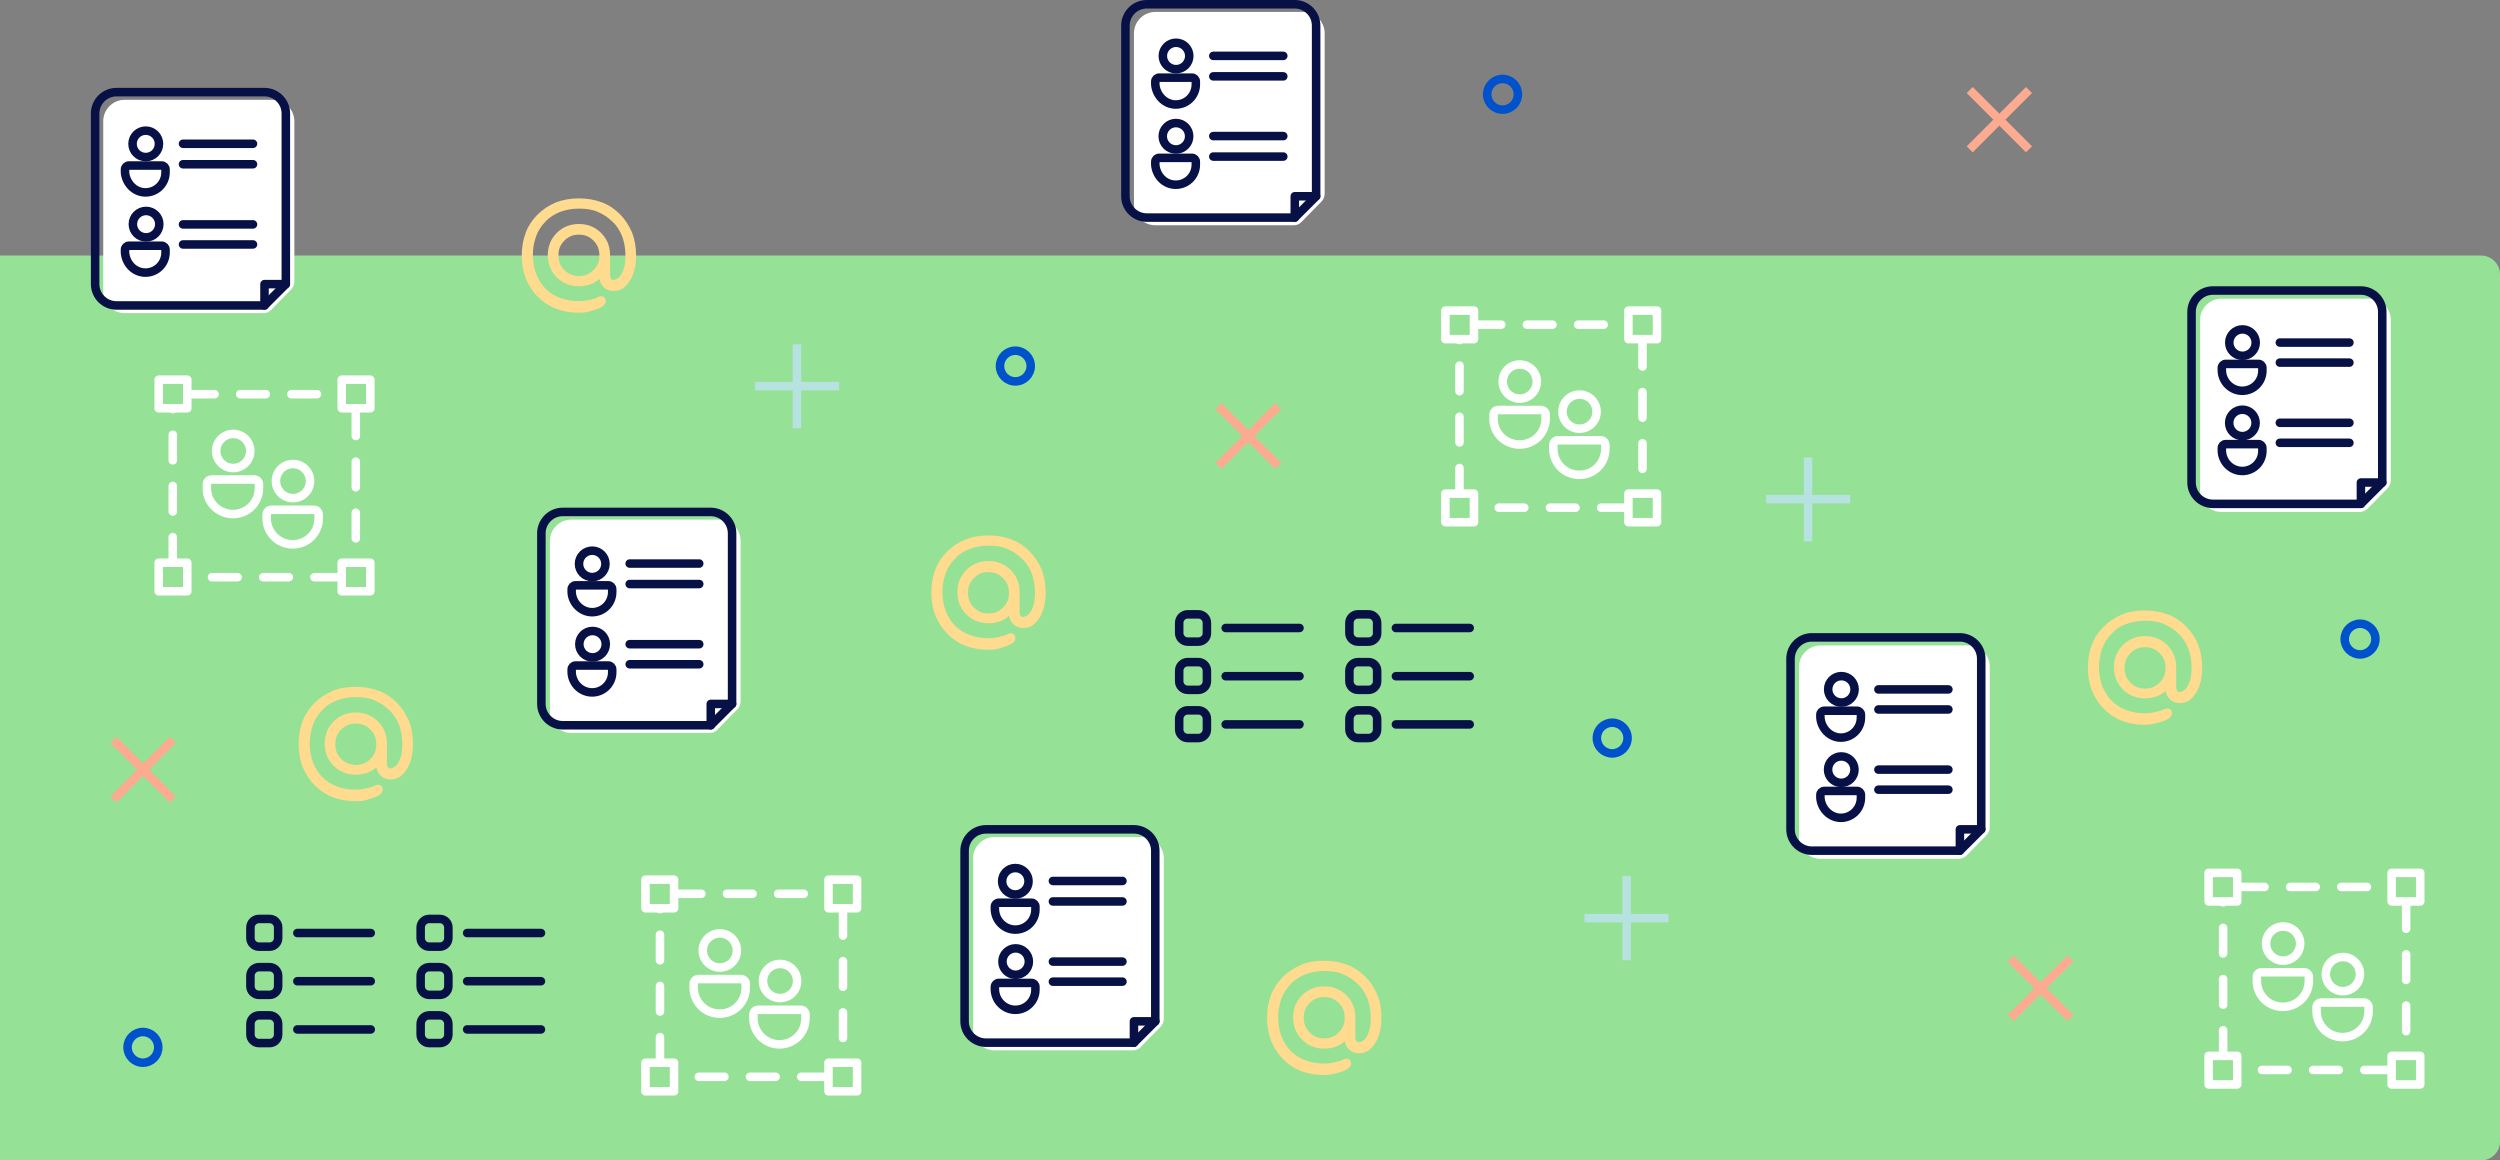 <svg width="586" height="272" viewBox="0 0 586 272" fill="none" xmlns="http://www.w3.org/2000/svg">
<rect x="0" y="0" width="586" height="272" fill="#808080" stroke="none"/>
<g clip-path="url(#clip0)">
<path d="M581.6 59.9H0V272H581.6C584 272 586 270 586 267.6V64.3C586 61.9 584 59.9 581.6 59.9Z" fill="#95E196"/>
<path d="M177 90.5H196.7" stroke="#B6E2DF" stroke-width="2" stroke-miterlimit="10"/>
<path d="M186.8 80.7V100.4" stroke="#B6E2DF" stroke-width="2" stroke-miterlimit="10"/>
<path d="M371.4 215.2H391.1" stroke="#B6E2DF" stroke-width="2" stroke-miterlimit="10"/>
<path d="M381.3 205.3V225.1" stroke="#B6E2DF" stroke-width="2" stroke-miterlimit="10"/>
<path d="M471.3 224.7L485.3 238.6" stroke="#FCAA90" stroke-width="2" stroke-miterlimit="10"/>
<path d="M485.3 224.7L471.3 238.6" stroke="#FCAA90" stroke-width="2" stroke-miterlimit="10"/>
<path d="M461.7 21.1L475.6 35" stroke="#FCAA90" stroke-width="2" stroke-miterlimit="10"/>
<path d="M475.6 21.1L461.7 35" stroke="#FCAA90" stroke-width="2" stroke-miterlimit="10"/>
<path d="M26.6 173.4L40.5 187.4" stroke="#FCAA90" stroke-width="2" stroke-miterlimit="10"/>
<path d="M40.5 173.4L26.6 187.4" stroke="#FCAA90" stroke-width="2" stroke-miterlimit="10"/>
<path d="M285.6 95.2L299.6 109.2" stroke="#FCAA90" stroke-width="2" stroke-miterlimit="10"/>
<path d="M299.6 95.2L285.6 109.2" stroke="#FCAA90" stroke-width="2" stroke-miterlimit="10"/>
<path d="M414 117H433.7" stroke="#B6E2DF" stroke-width="2" stroke-miterlimit="10"/>
<path d="M423.8 107.2V126.9" stroke="#B6E2DF" stroke-width="2" stroke-miterlimit="10"/>
<path d="M280.9 150.4H278.4C277.3 150.4 276.4 149.5 276.4 148.4V146C276.4 144.9 277.3 144 278.4 144H280.9C282 144 282.9 144.9 282.9 146V148.5C282.9 149.5 282 150.4 280.9 150.4Z" stroke="#071146" stroke-width="2" stroke-miterlimit="10" stroke-linecap="round" stroke-linejoin="round"/>
<path d="M287.3 147.2H304.6" stroke="#071146" stroke-width="2" stroke-miterlimit="10" stroke-linecap="round" stroke-linejoin="round"/>
<path d="M280.9 161.7H278.4C277.3 161.7 276.4 160.8 276.4 159.7V157.2C276.4 156.1 277.3 155.2 278.4 155.2H280.9C282 155.2 282.9 156.1 282.9 157.2V159.7C282.9 160.8 282 161.7 280.9 161.7Z" stroke="#071146" stroke-width="2" stroke-miterlimit="10" stroke-linecap="round" stroke-linejoin="round"/>
<path d="M287.3 158.5H304.6" stroke="#071146" stroke-width="2" stroke-miterlimit="10" stroke-linecap="round" stroke-linejoin="round"/>
<path d="M280.9 173H278.4C277.3 173 276.4 172.1 276.4 171V168.5C276.4 167.4 277.3 166.5 278.4 166.5H280.9C282 166.5 282.9 167.4 282.9 168.5V171C282.9 172.1 282 173 280.9 173Z" stroke="#071146" stroke-width="2" stroke-miterlimit="10" stroke-linecap="round" stroke-linejoin="round"/>
<path d="M287.3 169.8H304.6" stroke="#071146" stroke-width="2" stroke-miterlimit="10" stroke-linecap="round" stroke-linejoin="round"/>
<path d="M320.8 150.4H318.3C317.2 150.4 316.3 149.5 316.3 148.4V146C316.3 144.9 317.2 144 318.3 144H320.8C321.9 144 322.8 144.9 322.8 146V148.5C322.8 149.5 321.9 150.4 320.8 150.4Z" stroke="#071146" stroke-width="2" stroke-miterlimit="10" stroke-linecap="round" stroke-linejoin="round"/>
<path d="M327.2 147.2H344.5" stroke="#071146" stroke-width="2" stroke-miterlimit="10" stroke-linecap="round" stroke-linejoin="round"/>
<path d="M320.8 161.7H318.3C317.2 161.7 316.3 160.8 316.3 159.7V157.2C316.3 156.1 317.2 155.2 318.3 155.2H320.8C321.9 155.2 322.8 156.1 322.8 157.2V159.7C322.8 160.8 321.9 161.7 320.8 161.7Z" stroke="#071146" stroke-width="2" stroke-miterlimit="10" stroke-linecap="round" stroke-linejoin="round"/>
<path d="M327.2 158.5H344.5" stroke="#071146" stroke-width="2" stroke-miterlimit="10" stroke-linecap="round" stroke-linejoin="round"/>
<path d="M320.8 173H318.3C317.2 173 316.3 172.1 316.3 171V168.5C316.3 167.4 317.2 166.5 318.3 166.5H320.8C321.9 166.5 322.8 167.4 322.8 168.5V171C322.8 172.1 321.9 173 320.8 173Z" stroke="#071146" stroke-width="2" stroke-miterlimit="10" stroke-linecap="round" stroke-linejoin="round"/>
<path d="M327.2 169.8H344.5" stroke="#071146" stroke-width="2" stroke-miterlimit="10" stroke-linecap="round" stroke-linejoin="round"/>
<path d="M63.2 221.9H60.7C59.6 221.9 58.7 221 58.7 219.9V217.4C58.7 216.3 59.6 215.4 60.7 215.4H63.2C64.3 215.4 65.2 216.3 65.2 217.4V219.9C65.2 221 64.3 221.9 63.2 221.9Z" stroke="#071146" stroke-width="2" stroke-miterlimit="10" stroke-linecap="round" stroke-linejoin="round"/>
<path d="M69.7 218.7H86.9" stroke="#071146" stroke-width="2" stroke-miterlimit="10" stroke-linecap="round" stroke-linejoin="round"/>
<path d="M63.2 233.2H60.7C59.6 233.2 58.7 232.3 58.7 231.2V228.7C58.7 227.6 59.6 226.7 60.7 226.7H63.2C64.3 226.7 65.2 227.6 65.2 228.7V231.2C65.2 232.3 64.3 233.2 63.2 233.2Z" stroke="#071146" stroke-width="2" stroke-miterlimit="10" stroke-linecap="round" stroke-linejoin="round"/>
<path d="M69.7 230H86.9" stroke="#071146" stroke-width="2" stroke-miterlimit="10" stroke-linecap="round" stroke-linejoin="round"/>
<path d="M63.2 244.5H60.7C59.6 244.5 58.7 243.6 58.7 242.5V240C58.7 238.9 59.6 238 60.7 238H63.2C64.3 238 65.2 238.9 65.2 240V242.5C65.2 243.6 64.3 244.5 63.2 244.5Z" stroke="#071146" stroke-width="2" stroke-miterlimit="10" stroke-linecap="round" stroke-linejoin="round"/>
<path d="M69.7 241.3H86.9" stroke="#071146" stroke-width="2" stroke-miterlimit="10" stroke-linecap="round" stroke-linejoin="round"/>
<path d="M103.1 221.9H100.6C99.5 221.9 98.6 221 98.6 219.9V217.4C98.6 216.3 99.5 215.4 100.6 215.4H103.1C104.2 215.4 105.1 216.3 105.1 217.4V219.9C105.1 221 104.2 221.9 103.1 221.9Z" stroke="#071146" stroke-width="2" stroke-miterlimit="10" stroke-linecap="round" stroke-linejoin="round"/>
<path d="M109.5 218.7H126.8" stroke="#071146" stroke-width="2" stroke-miterlimit="10" stroke-linecap="round" stroke-linejoin="round"/>
<path d="M103.1 233.2H100.6C99.5 233.2 98.6 232.3 98.6 231.2V228.7C98.6 227.6 99.5 226.7 100.6 226.7H103.1C104.2 226.7 105.1 227.6 105.1 228.7V231.2C105.1 232.3 104.2 233.2 103.1 233.2Z" stroke="#071146" stroke-width="2" stroke-miterlimit="10" stroke-linecap="round" stroke-linejoin="round"/>
<path d="M109.5 230H126.8" stroke="#071146" stroke-width="2" stroke-miterlimit="10" stroke-linecap="round" stroke-linejoin="round"/>
<path d="M103.1 244.5H100.6C99.5 244.5 98.6 243.6 98.6 242.5V240C98.6 238.9 99.5 238 100.6 238H103.1C104.2 238 105.1 238.9 105.1 240V242.5C105.1 243.6 104.2 244.5 103.1 244.5Z" stroke="#071146" stroke-width="2" stroke-miterlimit="10" stroke-linecap="round" stroke-linejoin="round"/>
<path d="M109.5 241.3H126.8" stroke="#071146" stroke-width="2" stroke-miterlimit="10" stroke-linecap="round" stroke-linejoin="round"/>
<path d="M61.8 73.4H29.2C26.4 73.4 24.2 71.1 24.2 68.4V28.4C24.2 25.6 26.5 23.4 29.2 23.4H64C66.7 23.4 69 25.7 69 28.4V66C69 66.7 68.7 67.4 68.2 67.9L63.5 72.7C63 73.2 62.4 73.4 61.8 73.4Z" fill="white"/>
<path d="M37.265 33.73C37.27 32.017 35.887 30.625 34.175 30.619C32.463 30.614 31.07 31.997 31.065 33.709C31.059 35.422 32.443 36.814 34.155 36.819C35.867 36.825 37.259 35.442 37.265 33.73Z" stroke="#071146" stroke-width="2" stroke-miterlimit="10" stroke-linecap="round" stroke-linejoin="round"/>
<path d="M34.1 45.1C36.7 45.1 38.8 43 38.8 40.4V39.7C38.8 39.2 38.4 38.8 37.9 38.8H30.2C29.7 38.8 29.3 39.2 29.3 39.7V40.4C29.5 42.9 31.5 45.1 34.1 45.1Z" stroke="#071146" stroke-width="2" stroke-miterlimit="10" stroke-linecap="round" stroke-linejoin="round"/>
<path d="M67 66.6V26.6C67 23.8 64.7 21.6 62 21.6H27.3C24.5 21.6 22.3 23.9 22.3 26.6V66.6C22.3 69.4 24.6 71.6 27.3 71.6H62V66.6H67Z" stroke="#071146" stroke-width="2" stroke-miterlimit="10" stroke-linecap="round" stroke-linejoin="round"/>
<path d="M42.9 33.7H59.3" stroke="#071146" stroke-width="2" stroke-miterlimit="10" stroke-linecap="round" stroke-linejoin="round"/>
<path d="M42.9 38.5H59.3" stroke="#071146" stroke-width="2" stroke-miterlimit="10" stroke-linecap="round" stroke-linejoin="round"/>
<path d="M37.341 52.554C37.346 50.842 35.963 49.449 34.251 49.444C32.539 49.438 31.146 50.822 31.141 52.534C31.135 54.246 32.519 55.638 34.231 55.644C35.943 55.649 37.335 54.266 37.341 52.554Z" stroke="#071146" stroke-width="2" stroke-miterlimit="10" stroke-linecap="round" stroke-linejoin="round"/>
<path d="M34.1 63.9C36.7 63.9 38.8 61.8 38.8 59.2V58.5C38.8 58 38.4 57.6 37.9 57.6H30.2C29.7 57.6 29.3 58 29.3 58.5V59.2C29.5 61.8 31.5 63.9 34.1 63.9Z" stroke="#071146" stroke-width="2" stroke-miterlimit="10" stroke-linecap="round" stroke-linejoin="round"/>
<path d="M42.9 52.6H59.3" stroke="#071146" stroke-width="2" stroke-miterlimit="10" stroke-linecap="round" stroke-linejoin="round"/>
<path d="M42.9 57.3H59.3" stroke="#071146" stroke-width="2" stroke-miterlimit="10" stroke-linecap="round" stroke-linejoin="round"/>
<path d="M62 71.6L67 66.6" stroke="#071146" stroke-width="2" stroke-miterlimit="10" stroke-linecap="round" stroke-linejoin="round"/>
<path d="M166.4 171.8H133.9C131.1 171.8 128.9 169.5 128.9 166.8V126.8C128.9 124 131.2 121.8 133.9 121.8H168.6C171.4 121.8 173.6 124.1 173.6 126.8V164.4C173.6 165.1 173.3 165.8 172.8 166.3L168.1 171.1C167.6 171.6 167 171.8 166.4 171.8Z" fill="white"/>
<path d="M141.917 132.183C141.923 130.471 140.539 129.078 138.827 129.073C137.115 129.067 135.723 130.451 135.717 132.163C135.712 133.875 137.095 135.267 138.807 135.273C140.519 135.278 141.912 133.895 141.917 132.183Z" stroke="#071146" stroke-width="2" stroke-miterlimit="10" stroke-linecap="round" stroke-linejoin="round"/>
<path d="M138.8 143.5C141.4 143.5 143.5 141.4 143.5 138.8V138.1C143.5 137.6 143.1 137.2 142.6 137.2H134.9C134.4 137.2 134 137.6 134 138.1V138.8C134.1 141.3 136.2 143.5 138.8 143.5Z" stroke="#071146" stroke-width="2" stroke-miterlimit="10" stroke-linecap="round" stroke-linejoin="round"/>
<path d="M171.6 165V125C171.6 122.2 169.3 120 166.6 120H131.9C129.1 120 126.9 122.3 126.9 125V165C126.9 167.8 129.2 170 131.9 170H166.6V165H171.6Z" stroke="#071146" stroke-width="2" stroke-miterlimit="10" stroke-linecap="round" stroke-linejoin="round"/>
<path d="M147.6 132.1H163.9" stroke="#071146" stroke-width="2" stroke-miterlimit="10" stroke-linecap="round" stroke-linejoin="round"/>
<path d="M147.6 136.9H163.9" stroke="#071146" stroke-width="2" stroke-miterlimit="10" stroke-linecap="round" stroke-linejoin="round"/>
<path d="M141.993 151.007C141.999 149.295 140.615 147.903 138.903 147.897C137.191 147.891 135.799 149.275 135.793 150.987C135.788 152.699 137.171 154.091 138.883 154.097C140.595 154.103 141.988 152.719 141.993 151.007Z" stroke="#071146" stroke-width="2" stroke-miterlimit="10" stroke-linecap="round" stroke-linejoin="round"/>
<path d="M138.8 162.3C141.4 162.3 143.5 160.2 143.5 157.6V156.9C143.5 156.4 143.1 156 142.6 156H134.9C134.4 156 134 156.4 134 156.9V157.6C134.1 160.2 136.2 162.3 138.8 162.3Z" stroke="#071146" stroke-width="2" stroke-miterlimit="10" stroke-linecap="round" stroke-linejoin="round"/>
<path d="M147.6 151H163.9" stroke="#071146" stroke-width="2" stroke-miterlimit="10" stroke-linecap="round" stroke-linejoin="round"/>
<path d="M147.6 155.7H163.9" stroke="#071146" stroke-width="2" stroke-miterlimit="10" stroke-linecap="round" stroke-linejoin="round"/>
<path d="M166.6 170L171.6 165" stroke="#071146" stroke-width="2" stroke-miterlimit="10" stroke-linecap="round" stroke-linejoin="round"/>
<path d="M265.6 246.2H233.1C230.3 246.2 228.1 243.9 228.1 241.2V201.2C228.1 198.4 230.4 196.2 233.1 196.2H267.8C270.6 196.2 272.8 198.5 272.8 201.2V238.8C272.8 239.5 272.5 240.2 272 240.7L267.3 245.5C266.8 246 266.2 246.2 265.6 246.2Z" fill="white"/>
<path d="M241.095 206.578C241.101 204.866 239.717 203.474 238.005 203.468C236.293 203.462 234.901 204.846 234.895 206.558C234.89 208.27 236.273 209.663 237.985 209.668C239.697 209.674 241.09 208.29 241.095 206.578Z" stroke="#071146" stroke-width="2" stroke-miterlimit="10" stroke-linecap="round" stroke-linejoin="round"/>
<path d="M238 217.9C240.6 217.9 242.7 215.8 242.7 213.2V212.5C242.7 212 242.3 211.6 241.8 211.6H234.1C233.6 211.6 233.2 212 233.2 212.5V213.2C233.3 215.8 235.4 217.9 238 217.9Z" stroke="#071146" stroke-width="2" stroke-miterlimit="10" stroke-linecap="round" stroke-linejoin="round"/>
<path d="M270.8 239.4V199.4C270.8 196.6 268.5 194.4 265.8 194.4H231.1C228.3 194.4 226.1 196.7 226.1 199.4V239.4C226.1 242.2 228.4 244.4 231.1 244.4H265.8V239.4H270.8Z" stroke="#071146" stroke-width="2" stroke-miterlimit="10" stroke-linecap="round" stroke-linejoin="round"/>
<path d="M246.8 206.5H263.1" stroke="#071146" stroke-width="2" stroke-miterlimit="10" stroke-linecap="round" stroke-linejoin="round"/>
<path d="M246.8 211.3H263.1" stroke="#071146" stroke-width="2" stroke-miterlimit="10" stroke-linecap="round" stroke-linejoin="round"/>
<path d="M241.171 225.402C241.176 223.69 239.793 222.298 238.081 222.292C236.369 222.287 234.976 223.67 234.971 225.382C234.965 227.094 236.349 228.487 238.061 228.492C239.773 228.498 241.165 227.114 241.171 225.402Z" stroke="#071146" stroke-width="2" stroke-miterlimit="10" stroke-linecap="round" stroke-linejoin="round"/>
<path d="M238 236.7C240.6 236.7 242.7 234.6 242.7 232V231.3C242.7 230.8 242.3 230.4 241.8 230.4H234.1C233.6 230.4 233.2 230.8 233.2 231.3V232C233.3 234.6 235.4 236.7 238 236.7Z" stroke="#071146" stroke-width="2" stroke-miterlimit="10" stroke-linecap="round" stroke-linejoin="round"/>
<path d="M246.8 225.4H263.1" stroke="#071146" stroke-width="2" stroke-miterlimit="10" stroke-linecap="round" stroke-linejoin="round"/>
<path d="M246.8 230.1H263.1" stroke="#071146" stroke-width="2" stroke-miterlimit="10" stroke-linecap="round" stroke-linejoin="round"/>
<path d="M265.8 244.4L270.8 239.4" stroke="#071146" stroke-width="2" stroke-miterlimit="10" stroke-linecap="round" stroke-linejoin="round"/>
<path d="M303.3 52.8H270.8C268 52.8 265.8 50.5 265.8 47.8V7.8C265.8 5 268.1 2.8 270.8 2.8H305.5C308.3 2.8 310.5 5.1 310.5 7.8V45.4C310.5 46.1 310.2 46.8 309.7 47.3L305 52.1C304.5 52.6 303.9 52.8 303.3 52.8Z" fill="white"/>
<path d="M278.767 13.127C278.772 11.415 277.389 10.023 275.677 10.017C273.965 10.011 272.572 11.395 272.567 13.107C272.561 14.819 273.945 16.211 275.657 16.217C277.369 16.223 278.761 14.839 278.767 13.127Z" stroke="#071146" stroke-width="2" stroke-miterlimit="10" stroke-linecap="round" stroke-linejoin="round"/>
<path d="M275.6 24.5C278.2 24.5 280.3 22.4 280.3 19.8V19.1C280.3 18.6 279.9 18.2 279.4 18.2H271.7C271.2 18.2 270.8 18.6 270.8 19.1V19.8C271 22.3 273 24.5 275.6 24.5Z" stroke="#071146" stroke-width="2" stroke-miterlimit="10" stroke-linecap="round" stroke-linejoin="round"/>
<path d="M308.5 46V6C308.5 3.2 306.2 1 303.5 1H268.8C266 1 263.8 3.3 263.8 6V46C263.8 48.8 266.1 51 268.8 51H303.5V46H308.5Z" stroke="#071146" stroke-width="2" stroke-miterlimit="10" stroke-linecap="round" stroke-linejoin="round"/>
<path d="M284.4 13.1H300.8" stroke="#071146" stroke-width="2" stroke-miterlimit="10" stroke-linecap="round" stroke-linejoin="round"/>
<path d="M284.4 17.9H300.8" stroke="#071146" stroke-width="2" stroke-miterlimit="10" stroke-linecap="round" stroke-linejoin="round"/>
<path d="M278.743 31.951C278.748 30.239 277.365 28.846 275.653 28.841C273.941 28.835 272.548 30.219 272.543 31.931C272.537 33.643 273.921 35.035 275.633 35.041C277.345 35.046 278.737 33.663 278.743 31.951Z" stroke="#071146" stroke-width="2" stroke-miterlimit="10" stroke-linecap="round" stroke-linejoin="round"/>
<path d="M275.6 43.3C278.2 43.3 280.3 41.2 280.3 38.6V37.9C280.3 37.4 279.9 37 279.4 37H271.7C271.2 37 270.8 37.4 270.8 37.9V38.6C271 41.2 273 43.3 275.6 43.3Z" stroke="#071146" stroke-width="2" stroke-miterlimit="10" stroke-linecap="round" stroke-linejoin="round"/>
<path d="M284.4 31.9H300.8" stroke="#071146" stroke-width="2" stroke-miterlimit="10" stroke-linecap="round" stroke-linejoin="round"/>
<path d="M284.4 36.7H300.8" stroke="#071146" stroke-width="2" stroke-miterlimit="10" stroke-linecap="round" stroke-linejoin="round"/>
<path d="M303.5 51L308.5 46" stroke="#071146" stroke-width="2" stroke-miterlimit="10" stroke-linecap="round" stroke-linejoin="round"/>
<path d="M459.2 201.3H426.7C423.9 201.3 421.7 199 421.7 196.3V156.3C421.7 153.5 424 151.3 426.7 151.3H461.4C464.2 151.3 466.4 153.6 466.4 156.3V193.9C466.4 194.6 466.1 195.3 465.6 195.8L460.9 200.6C460.4 201 459.8 201.3 459.2 201.3Z" fill="white"/>
<path d="M434.718 161.589C434.723 159.877 433.34 158.485 431.628 158.479C429.916 158.474 428.523 159.857 428.518 161.569C428.512 163.281 429.896 164.674 431.608 164.679C433.32 164.685 434.712 163.301 434.718 161.589Z" stroke="#071146" stroke-width="2" stroke-miterlimit="10" stroke-linecap="round" stroke-linejoin="round"/>
<path d="M431.5 172.9C434.1 172.9 436.2 170.8 436.2 168.2V167.5C436.2 167 435.8 166.6 435.3 166.6H427.6C427.1 166.6 426.7 167 426.7 167.5V168.2C426.9 170.8 429 172.9 431.5 172.9Z" stroke="#071146" stroke-width="2" stroke-miterlimit="10" stroke-linecap="round" stroke-linejoin="round"/>
<path d="M464.4 194.4V154.4C464.4 151.6 462.1 149.4 459.4 149.4H424.7C421.9 149.4 419.7 151.7 419.7 154.4V194.4C419.7 197.2 422 199.4 424.7 199.4H459.4V194.4H464.4Z" stroke="#071146" stroke-width="2" stroke-miterlimit="10" stroke-linecap="round" stroke-linejoin="round"/>
<path d="M440.3 161.6H456.7" stroke="#071146" stroke-width="2" stroke-miterlimit="10" stroke-linecap="round" stroke-linejoin="round"/>
<path d="M440.3 166.3H456.7" stroke="#071146" stroke-width="2" stroke-miterlimit="10" stroke-linecap="round" stroke-linejoin="round"/>
<path d="M434.693 180.413C434.699 178.701 433.316 177.309 431.603 177.303C429.891 177.298 428.499 178.681 428.493 180.393C428.488 182.105 429.871 183.498 431.583 183.503C433.295 183.509 434.688 182.125 434.693 180.413Z" stroke="#071146" stroke-width="2" stroke-miterlimit="10" stroke-linecap="round" stroke-linejoin="round"/>
<path d="M431.5 191.7C434.1 191.7 436.2 189.6 436.2 187V186.3C436.2 185.8 435.8 185.4 435.3 185.4H427.6C427.1 185.4 426.7 185.8 426.7 186.3V187C426.9 189.6 429 191.7 431.5 191.7Z" stroke="#071146" stroke-width="2" stroke-miterlimit="10" stroke-linecap="round" stroke-linejoin="round"/>
<path d="M440.3 180.4H456.7" stroke="#071146" stroke-width="2" stroke-miterlimit="10" stroke-linecap="round" stroke-linejoin="round"/>
<path d="M440.3 185.1H456.7" stroke="#071146" stroke-width="2" stroke-miterlimit="10" stroke-linecap="round" stroke-linejoin="round"/>
<path d="M459.4 199.4L464.4 194.4" stroke="#071146" stroke-width="2" stroke-miterlimit="10" stroke-linecap="round" stroke-linejoin="round"/>
<path d="M553.2 120H520.7C517.9 120 515.7 117.7 515.7 115V75C515.7 72.2 518 70 520.7 70H555.4C558.2 70 560.4 72.3 560.4 75V112.6C560.4 113.3 560.1 114 559.6 114.5L554.9 119.3C554.4 119.7 553.8 120 553.2 120Z" fill="white"/>
<path d="M528.741 80.318C528.747 78.606 527.363 77.213 525.651 77.208C523.939 77.202 522.547 78.586 522.541 80.298C522.536 82.01 523.919 83.402 525.631 83.408C527.343 83.413 528.736 82.03 528.741 80.318Z" stroke="#071146" stroke-width="2" stroke-miterlimit="10" stroke-linecap="round" stroke-linejoin="round"/>
<path d="M525.6 91.6C528.2 91.6 530.3 89.5 530.3 86.9V86.2C530.3 85.7 529.9 85.3 529.4 85.3H521.7C521.2 85.3 520.8 85.7 520.8 86.2V86.9C520.9 89.5 523 91.6 525.6 91.6Z" stroke="#071146" stroke-width="2" stroke-miterlimit="10" stroke-linecap="round" stroke-linejoin="round"/>
<path d="M558.4 113.1V73.1C558.4 70.3 556.1 68.1 553.4 68.1H518.7C515.9 68.1 513.7 70.4 513.7 73.1V113.1C513.7 115.9 516 118.1 518.7 118.1H553.4V113.1H558.4Z" stroke="#071146" stroke-width="2" stroke-miterlimit="10" stroke-linecap="round" stroke-linejoin="round"/>
<path d="M534.4 80.3H550.7" stroke="#071146" stroke-width="2" stroke-miterlimit="10" stroke-linecap="round" stroke-linejoin="round"/>
<path d="M534.4 85H550.7" stroke="#071146" stroke-width="2" stroke-miterlimit="10" stroke-linecap="round" stroke-linejoin="round"/>
<path d="M528.717 99.142C528.723 97.43 527.339 96.037 525.627 96.032C523.915 96.026 522.523 97.41 522.517 99.122C522.512 100.834 523.895 102.226 525.607 102.232C527.319 102.237 528.712 100.854 528.717 99.142Z" stroke="#071146" stroke-width="2" stroke-miterlimit="10" stroke-linecap="round" stroke-linejoin="round"/>
<path d="M525.6 110.4C528.2 110.4 530.3 108.3 530.3 105.7V105C530.3 104.5 529.9 104.1 529.4 104.1H521.7C521.2 104.1 520.8 104.5 520.8 105V105.7C520.9 108.3 523 110.4 525.6 110.4Z" stroke="#071146" stroke-width="2" stroke-miterlimit="10" stroke-linecap="round" stroke-linejoin="round"/>
<path d="M534.4 99.1H550.7" stroke="#071146" stroke-width="2" stroke-miterlimit="10" stroke-linecap="round" stroke-linejoin="round"/>
<path d="M534.4 103.8H550.7" stroke="#071146" stroke-width="2" stroke-miterlimit="10" stroke-linecap="round" stroke-linejoin="round"/>
<path d="M553.4 118.1L558.4 113.1" stroke="#071146" stroke-width="2" stroke-miterlimit="10" stroke-linecap="round" stroke-linejoin="round"/>
<path d="M72.678 112.777C72.685 110.568 70.9 108.771 68.691 108.764C66.482 108.757 64.685 110.542 64.678 112.751C64.671 114.96 66.456 116.757 68.665 116.764C70.874 116.771 72.671 114.986 72.678 112.777Z" stroke="white" stroke-width="2" stroke-miterlimit="10" stroke-linecap="round" stroke-linejoin="round"/>
<path d="M68.6 127.6C72 127.6 74.7 124.9 74.7 121.5V120.6C74.7 120 74.2 119.5 73.6 119.5H63.6C63 119.5 62.5 120 62.5 120.6V121.5C62.5 124.8 65.2 127.6 68.6 127.6Z" stroke="white" stroke-width="2" stroke-miterlimit="10" stroke-linecap="round" stroke-linejoin="round"/>
<path d="M58.667 105.722C58.674 103.513 56.889 101.716 54.68 101.709C52.471 101.702 50.674 103.487 50.667 105.696C50.66 107.905 52.445 109.702 54.654 109.709C56.863 109.716 58.66 107.931 58.667 105.722Z" stroke="white" stroke-width="2" stroke-miterlimit="10" stroke-linecap="round" stroke-linejoin="round"/>
<path d="M54.6 120.5C58 120.5 60.7 117.8 60.7 114.4V113.5C60.7 112.9 60.2 112.4 59.6 112.4H49.6C49 112.4 48.5 112.9 48.5 113.5V114.4C48.4 117.7 51.2 120.5 54.6 120.5Z" stroke="white" stroke-width="2" stroke-miterlimit="10" stroke-linecap="round" stroke-linejoin="round"/>
<path d="M40.5 131.9V95.7" stroke="white" stroke-width="2" stroke-miterlimit="10" stroke-linecap="round" stroke-linejoin="round" stroke-dasharray="6 6"/>
<path d="M79.7 135.3H44.3" stroke="white" stroke-width="2" stroke-miterlimit="10" stroke-linecap="round" stroke-linejoin="round" stroke-dasharray="6 6"/>
<path d="M83.4 96.2V131.2" stroke="white" stroke-width="2" stroke-miterlimit="10" stroke-linecap="round" stroke-linejoin="round" stroke-dasharray="6 6"/>
<path d="M44.3 92.4H79.7" stroke="white" stroke-width="2" stroke-miterlimit="10" stroke-linecap="round" stroke-linejoin="round" stroke-dasharray="6 6"/>
<path d="M43.9 89H37.2V95.7H43.9V89Z" stroke="white" stroke-width="2" stroke-miterlimit="10" stroke-linecap="round" stroke-linejoin="round"/>
<path d="M86.8 89H80.1V95.7H86.8V89Z" stroke="white" stroke-width="2" stroke-miterlimit="10" stroke-linecap="round" stroke-linejoin="round"/>
<path d="M43.9 131.9H37.2V138.6H43.9V131.9Z" stroke="white" stroke-width="2" stroke-miterlimit="10" stroke-linecap="round" stroke-linejoin="round"/>
<path d="M86.8 131.9H80.1V138.6H86.8V131.9Z" stroke="white" stroke-width="2" stroke-miterlimit="10" stroke-linecap="round" stroke-linejoin="round"/>
<path d="M186.842 229.964C186.849 227.754 185.064 225.958 182.854 225.951C180.645 225.944 178.849 227.729 178.842 229.938C178.834 232.147 180.619 233.944 182.829 233.951C185.038 233.958 186.834 232.173 186.842 229.964Z" stroke="white" stroke-width="2" stroke-miterlimit="10" stroke-linecap="round" stroke-linejoin="round"/>
<path d="M182.7 244.8C186.1 244.8 188.8 242.1 188.8 238.7V237.8C188.8 237.2 188.3 236.7 187.7 236.7H177.7C177.1 236.7 176.6 237.2 176.6 237.8V238.7C176.6 242 179.3 244.8 182.7 244.8Z" stroke="white" stroke-width="2" stroke-miterlimit="10" stroke-linecap="round" stroke-linejoin="round"/>
<path d="M172.731 222.808C172.738 220.599 170.953 218.802 168.744 218.795C166.535 218.788 164.738 220.573 164.731 222.782C164.724 224.991 166.509 226.788 168.718 226.795C170.927 226.802 172.724 225.017 172.731 222.808Z" stroke="white" stroke-width="2" stroke-miterlimit="10" stroke-linecap="round" stroke-linejoin="round"/>
<path d="M168.7 237.6C172.1 237.6 174.8 234.9 174.8 231.5V230.6C174.8 230 174.3 229.5 173.7 229.5H163.7C163.1 229.5 162.6 230 162.6 230.6V231.5C162.6 234.9 165.3 237.6 168.7 237.6Z" stroke="white" stroke-width="2" stroke-miterlimit="10" stroke-linecap="round" stroke-linejoin="round"/>
<path d="M154.7 249.1V212.9" stroke="white" stroke-width="2" stroke-miterlimit="10" stroke-linecap="round" stroke-linejoin="round" stroke-dasharray="6 6"/>
<path d="M193.8 252.4H158.4" stroke="white" stroke-width="2" stroke-miterlimit="10" stroke-linecap="round" stroke-linejoin="round" stroke-dasharray="6 6"/>
<path d="M197.6 213.3V248.3" stroke="white" stroke-width="2" stroke-miterlimit="10" stroke-linecap="round" stroke-linejoin="round" stroke-dasharray="6 6"/>
<path d="M158.4 209.5H193.8" stroke="white" stroke-width="2" stroke-miterlimit="10" stroke-linecap="round" stroke-linejoin="round" stroke-dasharray="6 6"/>
<path d="M158 206.2H151.3V212.9H158V206.2Z" stroke="white" stroke-width="2" stroke-miterlimit="10" stroke-linecap="round" stroke-linejoin="round"/>
<path d="M200.9 206.2H194.2V212.9H200.9V206.2Z" stroke="white" stroke-width="2" stroke-miterlimit="10" stroke-linecap="round" stroke-linejoin="round"/>
<path d="M158 249.1H151.3V255.8H158V249.1Z" stroke="white" stroke-width="2" stroke-miterlimit="10" stroke-linecap="round" stroke-linejoin="round"/>
<path d="M200.9 249.1H194.2V255.8H200.9V249.1Z" stroke="white" stroke-width="2" stroke-miterlimit="10" stroke-linecap="round" stroke-linejoin="round"/>
<path d="M374.241 96.504C374.248 94.295 372.463 92.498 370.254 92.491C368.045 92.484 366.248 94.269 366.241 96.478C366.234 98.687 368.019 100.484 370.228 100.491C372.437 100.498 374.234 98.713 374.241 96.504Z" stroke="white" stroke-width="2" stroke-miterlimit="10" stroke-linecap="round" stroke-linejoin="round"/>
<path d="M370.2 111.3C373.6 111.3 376.3 108.6 376.3 105.2V104.3C376.3 103.7 375.8 103.2 375.2 103.2H365.2C364.6 103.2 364.1 103.7 364.1 104.3V105.2C364.1 108.6 366.8 111.3 370.2 111.3Z" stroke="white" stroke-width="2" stroke-miterlimit="10" stroke-linecap="round" stroke-linejoin="round"/>
<path d="M360.229 89.448C360.236 87.239 358.451 85.443 356.242 85.435C354.033 85.428 352.236 87.213 352.229 89.422C352.222 91.632 354.007 93.428 356.216 93.435C358.425 93.443 360.222 91.657 360.229 89.448Z" stroke="white" stroke-width="2" stroke-miterlimit="10" stroke-linecap="round" stroke-linejoin="round"/>
<path d="M356.2 104.2C359.6 104.2 362.3 101.5 362.3 98.1V97.2C362.3 96.6 361.8 96.1 361.2 96.1H351.2C350.6 96.1 350.1 96.6 350.1 97.2V98.1C350 101.5 352.8 104.2 356.2 104.2Z" stroke="white" stroke-width="2" stroke-miterlimit="10" stroke-linecap="round" stroke-linejoin="round"/>
<path d="M342.1 115.7V79.5" stroke="white" stroke-width="2" stroke-miterlimit="10" stroke-linecap="round" stroke-linejoin="round" stroke-dasharray="6 6"/>
<path d="M381.3 119H345.9" stroke="white" stroke-width="2" stroke-miterlimit="10" stroke-linecap="round" stroke-linejoin="round" stroke-dasharray="6 6"/>
<path d="M385 79.9V114.9" stroke="white" stroke-width="2" stroke-miterlimit="10" stroke-linecap="round" stroke-linejoin="round" stroke-dasharray="6 6"/>
<path d="M345.9 76.1H381.3" stroke="white" stroke-width="2" stroke-miterlimit="10" stroke-linecap="round" stroke-linejoin="round" stroke-dasharray="6 6"/>
<path d="M345.5 72.8H338.8V79.5H345.5V72.8Z" stroke="white" stroke-width="2" stroke-miterlimit="10" stroke-linecap="round" stroke-linejoin="round"/>
<path d="M388.4 72.8H381.7V79.5H388.4V72.8Z" stroke="white" stroke-width="2" stroke-miterlimit="10" stroke-linecap="round" stroke-linejoin="round"/>
<path d="M345.5 115.7H338.8V122.4H345.5V115.7Z" stroke="white" stroke-width="2" stroke-miterlimit="10" stroke-linecap="round" stroke-linejoin="round"/>
<path d="M388.4 115.7H381.7V122.4H388.4V115.7Z" stroke="white" stroke-width="2" stroke-miterlimit="10" stroke-linecap="round" stroke-linejoin="round"/>
<path d="M553.173 228.341C553.18 226.132 551.395 224.335 549.186 224.328C546.976 224.321 545.18 226.106 545.173 228.315C545.165 230.524 546.951 232.321 549.16 232.328C551.369 232.335 553.165 230.55 553.173 228.341Z" stroke="white" stroke-width="2" stroke-miterlimit="10" stroke-linecap="round" stroke-linejoin="round"/>
<path d="M549.1 243.1C552.5 243.1 555.2 240.4 555.2 237V236.1C555.2 235.5 554.7 235 554.1 235H544.1C543.5 235 543 235.5 543 236.1V237C543 240.4 545.7 243.1 549.1 243.1Z" stroke="white" stroke-width="2" stroke-miterlimit="10" stroke-linecap="round" stroke-linejoin="round"/>
<path d="M539.161 221.185C539.169 218.976 537.383 217.18 535.174 217.172C532.965 217.165 531.169 218.95 531.161 221.159C531.154 223.369 532.939 225.165 535.148 225.172C537.358 225.18 539.154 223.394 539.161 221.185Z" stroke="white" stroke-width="2" stroke-miterlimit="10" stroke-linecap="round" stroke-linejoin="round"/>
<path d="M535.1 236C538.5 236 541.2 233.3 541.2 229.9V229C541.2 228.4 540.7 227.9 540.1 227.9H530.1C529.5 227.9 529 228.4 529 229V229.9C529 233.3 531.7 236 535.1 236Z" stroke="white" stroke-width="2" stroke-miterlimit="10" stroke-linecap="round" stroke-linejoin="round"/>
<path d="M521.1 247.5V211.3" stroke="white" stroke-width="2" stroke-miterlimit="10" stroke-linecap="round" stroke-linejoin="round" stroke-dasharray="6 6"/>
<path d="M560.2 250.8H524.8" stroke="white" stroke-width="2" stroke-miterlimit="10" stroke-linecap="round" stroke-linejoin="round" stroke-dasharray="6 6"/>
<path d="M564 211.7V246.7" stroke="white" stroke-width="2" stroke-miterlimit="10" stroke-linecap="round" stroke-linejoin="round" stroke-dasharray="6 6"/>
<path d="M524.8 207.9H560.2" stroke="white" stroke-width="2" stroke-miterlimit="10" stroke-linecap="round" stroke-linejoin="round" stroke-dasharray="6 6"/>
<path d="M524.4 204.6H517.7V211.3H524.4V204.6Z" stroke="white" stroke-width="2" stroke-miterlimit="10" stroke-linecap="round" stroke-linejoin="round"/>
<path d="M567.3 204.6H560.6V211.3H567.3V204.6Z" stroke="white" stroke-width="2" stroke-miterlimit="10" stroke-linecap="round" stroke-linejoin="round"/>
<path d="M524.4 247.5H517.7V254.2H524.4V247.5Z" stroke="white" stroke-width="2" stroke-miterlimit="10" stroke-linecap="round" stroke-linejoin="round"/>
<path d="M567.3 247.5H560.6V254.2H567.3V247.5Z" stroke="white" stroke-width="2" stroke-miterlimit="10" stroke-linecap="round" stroke-linejoin="round"/>
<path d="M310.4 251.5C308.5 251.5 306.8 251.2 305.2 250.6C303.6 250 302.3 249.1 301.1 247.9C299.9 246.7 299.1 245.4 298.4 243.8C297.8 242.2 297.5 240.5 297.5 238.6C297.5 236.7 297.8 235 298.4 233.4C299 231.8 299.9 230.5 301.1 229.3C302.2 228.2 303.6 227.3 305.2 226.6C306.8 225.9 308.5 225.7 310.4 225.7C312.3 225.7 314 226 315.6 226.6C317.2 227.2 318.5 228.1 319.7 229.3C320.8 230.4 321.7 231.8 322.4 233.4C323.1 235 323.3 236.7 323.3 238.6C323.3 240.1 323.1 241.5 322.7 242.6C322.3 243.8 321.7 244.7 321 245.4C320.3 246.1 319.5 246.4 318.5 246.4C317.7 246.4 317 246.1 316.5 245.6C316 245.1 315.7 244.4 315.7 243.6V242.8C315.4 243.3 314.9 243.7 314.4 244.1C313.8 244.5 313.2 244.8 312.5 245C311.8 245.2 311.1 245.3 310.4 245.3C309.1 245.3 307.9 245 306.9 244.4C305.9 243.8 305.1 243 304.5 242C303.9 241 303.6 239.8 303.6 238.5C303.6 237.2 303.9 236 304.5 235C305.1 234 305.9 233.2 306.9 232.6C307.9 232 309.1 231.7 310.4 231.7C311.7 231.7 312.9 232 313.9 232.6C314.9 233.2 315.7 234 316.3 235C316.9 236 317.2 237.2 317.2 238.5V243C317.2 243.6 317.3 244.1 317.6 244.4C317.8 244.7 318.1 244.8 318.5 244.8C319.1 244.8 319.7 244.5 320.2 244C320.7 243.5 321.1 242.7 321.4 241.8C321.7 240.9 321.8 239.8 321.8 238.5C321.8 236.8 321.5 235.3 321 233.9C320.4 232.5 319.7 231.3 318.6 230.3C317.6 229.3 316.4 228.5 315 227.9C313.6 227.3 312.1 227.1 310.4 227.1C308.7 227.1 307.2 227.4 305.8 227.9C304.4 228.5 303.2 229.2 302.2 230.3C301.2 231.3 300.4 232.5 299.9 233.9C299.4 235.3 299.1 236.8 299.1 238.5C299.1 240.2 299.4 241.7 299.9 243.1C300.5 244.5 301.2 245.7 302.2 246.7C303.2 247.7 304.4 248.5 305.8 249C307.2 249.5 308.7 249.8 310.4 249.8C311.2 249.8 312 249.7 312.9 249.5C313.8 249.3 314.5 249.1 315.1 248.8C315.4 248.6 315.7 248.6 315.9 248.7C316.1 248.8 316.2 249 316.2 249.3C316.2 249.6 316 249.9 315.5 250.2C315 250.5 314.3 250.8 313.4 251C312.5 251.2 311.6 251.5 310.4 251.5ZM310.4 243.9C311.4 243.9 312.3 243.7 313.1 243.2C313.9 242.7 314.5 242.1 315 241.3C315.5 240.5 315.7 239.6 315.7 238.6C315.7 237.6 315.5 236.6 315 235.8C314.5 235 313.9 234.4 313.1 233.9C312.3 233.4 311.4 233.2 310.4 233.2C309.4 233.2 308.5 233.4 307.7 233.9C306.9 234.4 306.3 235 305.8 235.8C305.3 236.6 305.1 237.5 305.1 238.6C305.1 239.6 305.3 240.5 305.8 241.3C306.3 242.1 306.9 242.7 307.7 243.2C308.5 243.7 309.4 243.9 310.4 243.9Z" fill="#FEDB8F" stroke="#FEDB8F" stroke-miterlimit="10"/>
<path d="M502.8 169.4C500.9 169.4 499.2 169.1 497.6 168.5C496 167.9 494.7 167 493.5 165.8C492.4 164.7 491.5 163.3 490.8 161.7C490.2 160.1 489.9 158.4 489.9 156.5C489.9 154.6 490.2 152.9 490.8 151.3C491.4 149.7 492.3 148.4 493.5 147.2C494.6 146.1 496 145.2 497.6 144.5C499.2 143.8 500.9 143.6 502.8 143.6C504.7 143.6 506.4 143.9 508 144.5C509.6 145.1 510.9 146 512.1 147.2C513.2 148.3 514.1 149.7 514.8 151.3C515.4 152.9 515.7 154.6 515.7 156.5C515.7 158 515.5 159.4 515.1 160.5C514.7 161.7 514.1 162.6 513.4 163.3C512.7 164 511.9 164.3 510.9 164.3C510.1 164.3 509.4 164 508.9 163.5C508.4 163 508.1 162.3 508.1 161.5V160.7C507.8 161.2 507.3 161.6 506.8 162C506.2 162.4 505.6 162.7 504.9 162.9C504.2 163.1 503.5 163.2 502.8 163.2C501.5 163.2 500.3 162.9 499.3 162.3C498.3 161.7 497.5 160.9 496.9 159.9C496.3 158.9 496 157.7 496 156.4C496 155.1 496.3 153.9 496.9 152.9C497.5 151.9 498.3 151.1 499.3 150.5C500.3 149.9 501.5 149.6 502.8 149.6C504.1 149.6 505.3 149.9 506.3 150.5C507.3 151.1 508.1 151.9 508.7 152.9C509.3 153.9 509.6 155.1 509.6 156.4V160.9C509.6 161.5 509.7 162 510 162.3C510.2 162.6 510.5 162.7 510.9 162.7C511.5 162.7 512.1 162.4 512.6 161.9C513.1 161.4 513.5 160.6 513.8 159.7C514.1 158.8 514.2 157.7 514.2 156.4C514.2 154.7 513.9 153.2 513.4 151.8C512.8 150.4 512.1 149.2 511 148.2C510 147.2 508.8 146.4 507.4 145.8C506 145.2 504.5 145 502.8 145C501.1 145 499.6 145.3 498.2 145.8C496.8 146.3 495.6 147.1 494.6 148.2C493.6 149.2 492.8 150.4 492.3 151.8C491.8 153.2 491.5 154.7 491.5 156.4C491.5 158.1 491.8 159.6 492.3 161C492.9 162.4 493.6 163.6 494.6 164.6C495.6 165.6 496.8 166.4 498.2 166.9C499.6 167.4 501.1 167.7 502.8 167.7C503.6 167.7 504.4 167.6 505.3 167.4C506.2 167.2 506.9 167 507.5 166.7C507.8 166.5 508.1 166.5 508.3 166.6C508.5 166.7 508.6 166.9 508.6 167.2C508.6 167.5 508.4 167.8 507.9 168.1C507.4 168.4 506.7 168.7 505.8 168.9C504.9 169.1 503.9 169.4 502.8 169.4ZM502.8 161.9C503.8 161.9 504.7 161.7 505.5 161.2C506.3 160.7 506.9 160.1 507.4 159.3C507.9 158.5 508.1 157.6 508.1 156.6C508.1 155.6 507.9 154.6 507.4 153.8C506.9 153 506.3 152.4 505.5 151.9C504.7 151.4 503.8 151.2 502.8 151.2C501.8 151.2 500.9 151.4 500.1 151.9C499.3 152.4 498.7 153 498.2 153.8C497.7 154.6 497.5 155.5 497.5 156.6C497.5 157.6 497.7 158.5 498.2 159.3C498.7 160.1 499.3 160.7 500.1 161.2C500.9 161.7 501.8 161.9 502.8 161.9Z" fill="#FEDB8F" stroke="#FEDB8F" stroke-miterlimit="10"/>
<path d="M83.4 187.3C81.5 187.3 79.8 187 78.2 186.4C76.6 185.8 75.3 184.9 74.1 183.7C73 182.6 72.1 181.2 71.4 179.6C70.8 178 70.5 176.3 70.5 174.4C70.5 172.5 70.8 170.8 71.4 169.2C72 167.6 72.9 166.3 74.1 165.1C75.2 164 76.6 163.1 78.2 162.4C79.8 161.7 81.5 161.5 83.4 161.5C85.3 161.5 87 161.8 88.6 162.4C90.2 163 91.5 163.9 92.7 165.1C93.8 166.2 94.7 167.6 95.4 169.2C96 170.8 96.3 172.5 96.3 174.4C96.3 175.9 96.1 177.3 95.7 178.4C95.3 179.6 94.7 180.5 94 181.2C93.3 181.9 92.5 182.2 91.5 182.2C90.7 182.2 90 181.9 89.5 181.4C89 180.9 88.7 180.2 88.7 179.4V178.6C88.4 179.1 87.9 179.5 87.4 179.9C86.8 180.3 86.2 180.6 85.5 180.8C84.8 181 84.1 181.1 83.4 181.1C82.1 181.1 80.9 180.8 79.9 180.2C78.9 179.6 78.1 178.8 77.5 177.8C76.9 176.8 76.6 175.6 76.6 174.3C76.6 173 76.9 171.8 77.5 170.8C78.1 169.8 78.9 169 79.9 168.4C80.9 167.8 82.1 167.5 83.4 167.5C84.7 167.5 85.9 167.8 86.9 168.4C87.9 169 88.7 169.8 89.3 170.8C89.9 171.8 90.2 173 90.2 174.3V178.8C90.2 179.4 90.3 179.9 90.6 180.2C90.8 180.5 91.1 180.6 91.5 180.6C92.1 180.6 92.7 180.3 93.2 179.8C93.7 179.3 94.1 178.5 94.4 177.6C94.7 176.7 94.8 175.6 94.8 174.3C94.8 172.6 94.5 171.1 94 169.7C93.4 168.3 92.7 167.1 91.6 166.1C90.6 165.1 89.4 164.3 88 163.7C86.6 163.1 85.1 162.9 83.4 162.9C81.7 162.9 80.2 163.2 78.8 163.7C77.4 164.2 76.2 165 75.2 166.1C74.2 167.1 73.4 168.3 72.9 169.7C72.4 171.1 72.1 172.6 72.1 174.3C72.1 176 72.4 177.5 72.9 178.9C73.5 180.3 74.2 181.5 75.2 182.5C76.2 183.5 77.4 184.3 78.8 184.8C80.2 185.3 81.7 185.6 83.4 185.6C84.2 185.6 85 185.5 85.9 185.3C86.8 185.1 87.5 184.9 88.1 184.6C88.4 184.4 88.7 184.4 88.9 184.5C89.1 184.6 89.2 184.8 89.2 185.1C89.2 185.4 89 185.7 88.5 186C88 186.3 87.3 186.6 86.4 186.8C85.6 187.2 84.6 187.3 83.4 187.3ZM83.4 179.8C84.4 179.8 85.3 179.6 86.1 179.1C86.9 178.6 87.5 178 88 177.2C88.5 176.4 88.7 175.5 88.7 174.5C88.7 173.5 88.5 172.5 88 171.7C87.5 170.9 86.9 170.3 86.1 169.8C85.3 169.3 84.4 169.1 83.4 169.1C82.4 169.1 81.5 169.3 80.7 169.8C79.9 170.3 79.3 170.9 78.8 171.7C78.3 172.5 78.1 173.4 78.1 174.5C78.1 175.5 78.3 176.4 78.8 177.2C79.3 178 79.9 178.6 80.7 179.1C81.5 179.5 82.4 179.8 83.4 179.8Z" fill="#FEDB8F" stroke="#FEDB8F" stroke-miterlimit="10"/>
<path d="M135.7 72.8C133.8 72.8 132.1 72.5 130.5 71.9C128.9 71.3 127.6 70.4 126.4 69.2C125.2 68 124.4 66.7 123.7 65.1C123.1 63.5 122.8 61.8 122.8 59.9C122.8 58 123.1 56.3 123.7 54.7C124.3 53.1 125.2 51.8 126.4 50.6C127.5 49.5 128.9 48.6 130.5 47.9C132.1 47.3 133.8 47 135.7 47C137.6 47 139.3 47.3 140.9 47.9C142.5 48.5 143.8 49.4 145 50.6C146.1 51.7 147 53.1 147.7 54.7C148.3 56.3 148.6 58 148.6 59.9C148.6 61.4 148.4 62.8 148 63.9C147.6 65.1 147 66 146.3 66.7C145.6 67.4 144.8 67.7 143.8 67.7C143 67.7 142.3 67.4 141.8 66.9C141.3 66.4 141 65.7 141 64.9V64.1C140.7 64.6 140.2 65 139.7 65.4C139.1 65.8 138.5 66.1 137.8 66.3C137.1 66.5 136.4 66.6 135.7 66.6C134.4 66.6 133.2 66.3 132.2 65.7C131.2 65.1 130.4 64.3 129.8 63.3C129.2 62.3 128.9 61.1 128.9 59.8C128.9 58.5 129.2 57.3 129.8 56.3C130.4 55.3 131.2 54.5 132.2 53.9C133.2 53.3 134.4 53 135.7 53C137 53 138.2 53.3 139.2 53.9C140.2 54.5 141 55.3 141.6 56.3C142.2 57.3 142.5 58.5 142.5 59.8V64.3C142.5 64.9 142.6 65.4 142.9 65.7C143.1 66 143.4 66.1 143.8 66.1C144.4 66.1 145 65.8 145.5 65.3C146 64.8 146.4 64 146.7 63.1C147 62.2 147.1 61.1 147.1 59.8C147.1 58.1 146.8 56.6 146.3 55.2C145.7 53.8 145 52.6 143.9 51.6C142.9 50.6 141.7 49.8 140.3 49.2C138.9 48.6 137.4 48.4 135.7 48.4C134 48.4 132.5 48.7 131.1 49.2C129.7 49.8 128.5 50.5 127.5 51.6C126.5 52.6 125.7 53.8 125.2 55.2C124.7 56.6 124.4 58.1 124.4 59.8C124.4 61.5 124.7 63 125.2 64.4C125.8 65.8 126.5 67 127.5 68C128.5 69 129.7 69.8 131.1 70.3C132.5 70.8 134 71.1 135.7 71.1C136.5 71.1 137.3 71 138.2 70.8C139.1 70.6 139.8 70.4 140.4 70.1C140.7 69.9 141 69.9 141.2 70C141.4 70.1 141.5 70.3 141.5 70.6C141.5 70.9 141.3 71.2 140.8 71.5C140.3 71.8 139.6 72.1 138.7 72.3C137.9 72.7 136.9 72.8 135.7 72.8ZM135.7 65.2C136.7 65.2 137.6 65 138.4 64.5C139.2 64 139.8 63.4 140.3 62.6C140.8 61.8 141 60.9 141 59.9C141 58.9 140.8 57.9 140.3 57.1C139.8 56.3 139.2 55.7 138.4 55.2C137.6 54.7 136.7 54.5 135.7 54.5C134.7 54.5 133.8 54.7 133 55.2C132.2 55.7 131.6 56.3 131.1 57.1C130.6 57.9 130.4 58.8 130.4 59.9C130.4 60.9 130.6 61.8 131.1 62.6C131.6 63.4 132.2 64 133 64.5C133.8 65 134.7 65.2 135.7 65.2Z" fill="#FEDB8F" stroke="#FEDB8F" stroke-miterlimit="10"/>
<path d="M231.7 151.8C229.8 151.8 228.1 151.5 226.5 150.9C224.9 150.3 223.6 149.4 222.4 148.2C221.3 147.1 220.4 145.7 219.7 144.1C219.1 142.5 218.8 140.8 218.8 138.9C218.8 137 219.1 135.3 219.7 133.7C220.3 132.1 221.2 130.8 222.4 129.6C223.5 128.5 224.9 127.6 226.5 126.9C228.1 126.3 229.8 126 231.7 126C233.6 126 235.3 126.3 236.9 126.9C238.5 127.5 239.8 128.4 241 129.6C242.1 130.7 243 132.1 243.7 133.7C244.3 135.3 244.6 137 244.6 138.9C244.6 140.4 244.4 141.8 244 142.9C243.6 144.1 243 145 242.3 145.7C241.6 146.4 240.8 146.7 239.8 146.7C239 146.7 238.3 146.4 237.8 145.9C237.3 145.4 237 144.7 237 143.9V143.1C236.7 143.6 236.2 144 235.7 144.4C235.1 144.8 234.5 145.1 233.8 145.3C233.1 145.5 232.4 145.6 231.7 145.6C230.4 145.6 229.2 145.3 228.2 144.7C227.2 144.1 226.4 143.3 225.8 142.3C225.2 141.3 224.9 140.1 224.9 138.8C224.9 137.5 225.2 136.3 225.8 135.3C226.4 134.3 227.2 133.5 228.2 132.9C229.2 132.3 230.4 132 231.7 132C233 132 234.2 132.3 235.2 132.9C236.2 133.5 237 134.3 237.6 135.3C238.2 136.3 238.5 137.5 238.5 138.8V143.3C238.5 143.9 238.6 144.4 238.9 144.7C239.1 145 239.4 145.1 239.8 145.1C240.4 145.1 241 144.8 241.5 144.3C242 143.8 242.4 143 242.7 142.1C243 141.2 243.1 140.1 243.1 138.8C243.1 137.1 242.8 135.6 242.3 134.2C241.7 132.8 241 131.6 239.9 130.6C238.9 129.6 237.7 128.8 236.3 128.2C234.9 127.6 233.4 127.4 231.7 127.4C230 127.4 228.5 127.7 227.1 128.2C225.7 128.7 224.5 129.5 223.5 130.6C222.5 131.6 221.7 132.8 221.2 134.2C220.7 135.6 220.4 137.1 220.4 138.8C220.4 140.5 220.7 142 221.2 143.4C221.8 144.8 222.5 146 223.5 147C224.5 148 225.7 148.8 227.1 149.3C228.5 149.8 230 150.1 231.7 150.1C232.5 150.1 233.3 150 234.2 149.8C235.1 149.6 235.8 149.4 236.4 149.1C236.7 148.9 237 148.9 237.2 149C237.4 149.1 237.5 149.3 237.5 149.6C237.5 149.9 237.3 150.2 236.8 150.5C236.3 150.8 235.6 151.1 234.7 151.3C233.8 151.7 232.8 151.8 231.7 151.8ZM231.7 144.3C232.7 144.3 233.6 144.1 234.4 143.6C235.2 143.1 235.8 142.5 236.3 141.7C236.8 140.9 237 140 237 139C237 138 236.8 137 236.3 136.2C235.8 135.4 235.2 134.8 234.4 134.3C233.6 133.8 232.7 133.6 231.7 133.6C230.7 133.6 229.8 133.8 229 134.3C228.2 134.8 227.6 135.4 227.1 136.2C226.6 137 226.4 137.9 226.4 139C226.4 140 226.6 140.9 227.1 141.7C227.6 142.5 228.2 143.1 229 143.6C229.7 144.1 230.6 144.3 231.7 144.3Z" fill="#FEDB8F" stroke="#FEDB8F" stroke-miterlimit="10"/>
<path d="M238 89.4C239.988 89.4 241.6 87.788 241.6 85.8C241.6 83.812 239.988 82.2 238 82.2C236.012 82.2 234.4 83.812 234.4 85.8C234.4 87.788 236.012 89.4 238 89.4Z" stroke="#0052CC" stroke-width="2" stroke-miterlimit="10"/>
<path d="M377.9 176.6C379.888 176.6 381.5 174.988 381.5 173C381.5 171.012 379.888 169.4 377.9 169.4C375.912 169.4 374.3 171.012 374.3 173C374.3 174.988 375.912 176.6 377.9 176.6Z" stroke="#0052CC" stroke-width="2" stroke-miterlimit="10"/>
<path d="M352.2 25.7C354.188 25.7 355.8 24.088 355.8 22.1C355.8 20.112 354.188 18.5 352.2 18.5C350.212 18.5 348.6 20.112 348.6 22.1C348.6 24.088 350.212 25.7 352.2 25.7Z" stroke="#0052CC" stroke-width="2" stroke-miterlimit="10"/>
<path d="M553.2 153.4C555.188 153.4 556.8 151.788 556.8 149.8C556.8 147.812 555.188 146.2 553.2 146.2C551.212 146.2 549.6 147.812 549.6 149.8C549.6 151.788 551.212 153.4 553.2 153.4Z" stroke="#0052CC" stroke-width="2" stroke-miterlimit="10"/>
<path d="M33.5 249.1C35.488 249.1 37.1 247.488 37.1 245.5C37.1 243.512 35.488 241.9 33.5 241.9C31.512 241.9 29.9 243.512 29.9 245.5C29.9 247.488 31.512 249.1 33.5 249.1Z" stroke="#0052CC" stroke-width="2" stroke-miterlimit="10"/>
</g>
<defs>
<clipPath id="clip0">
<rect width="586" height="272" fill="white"/>
</clipPath>
</defs>
</svg>

